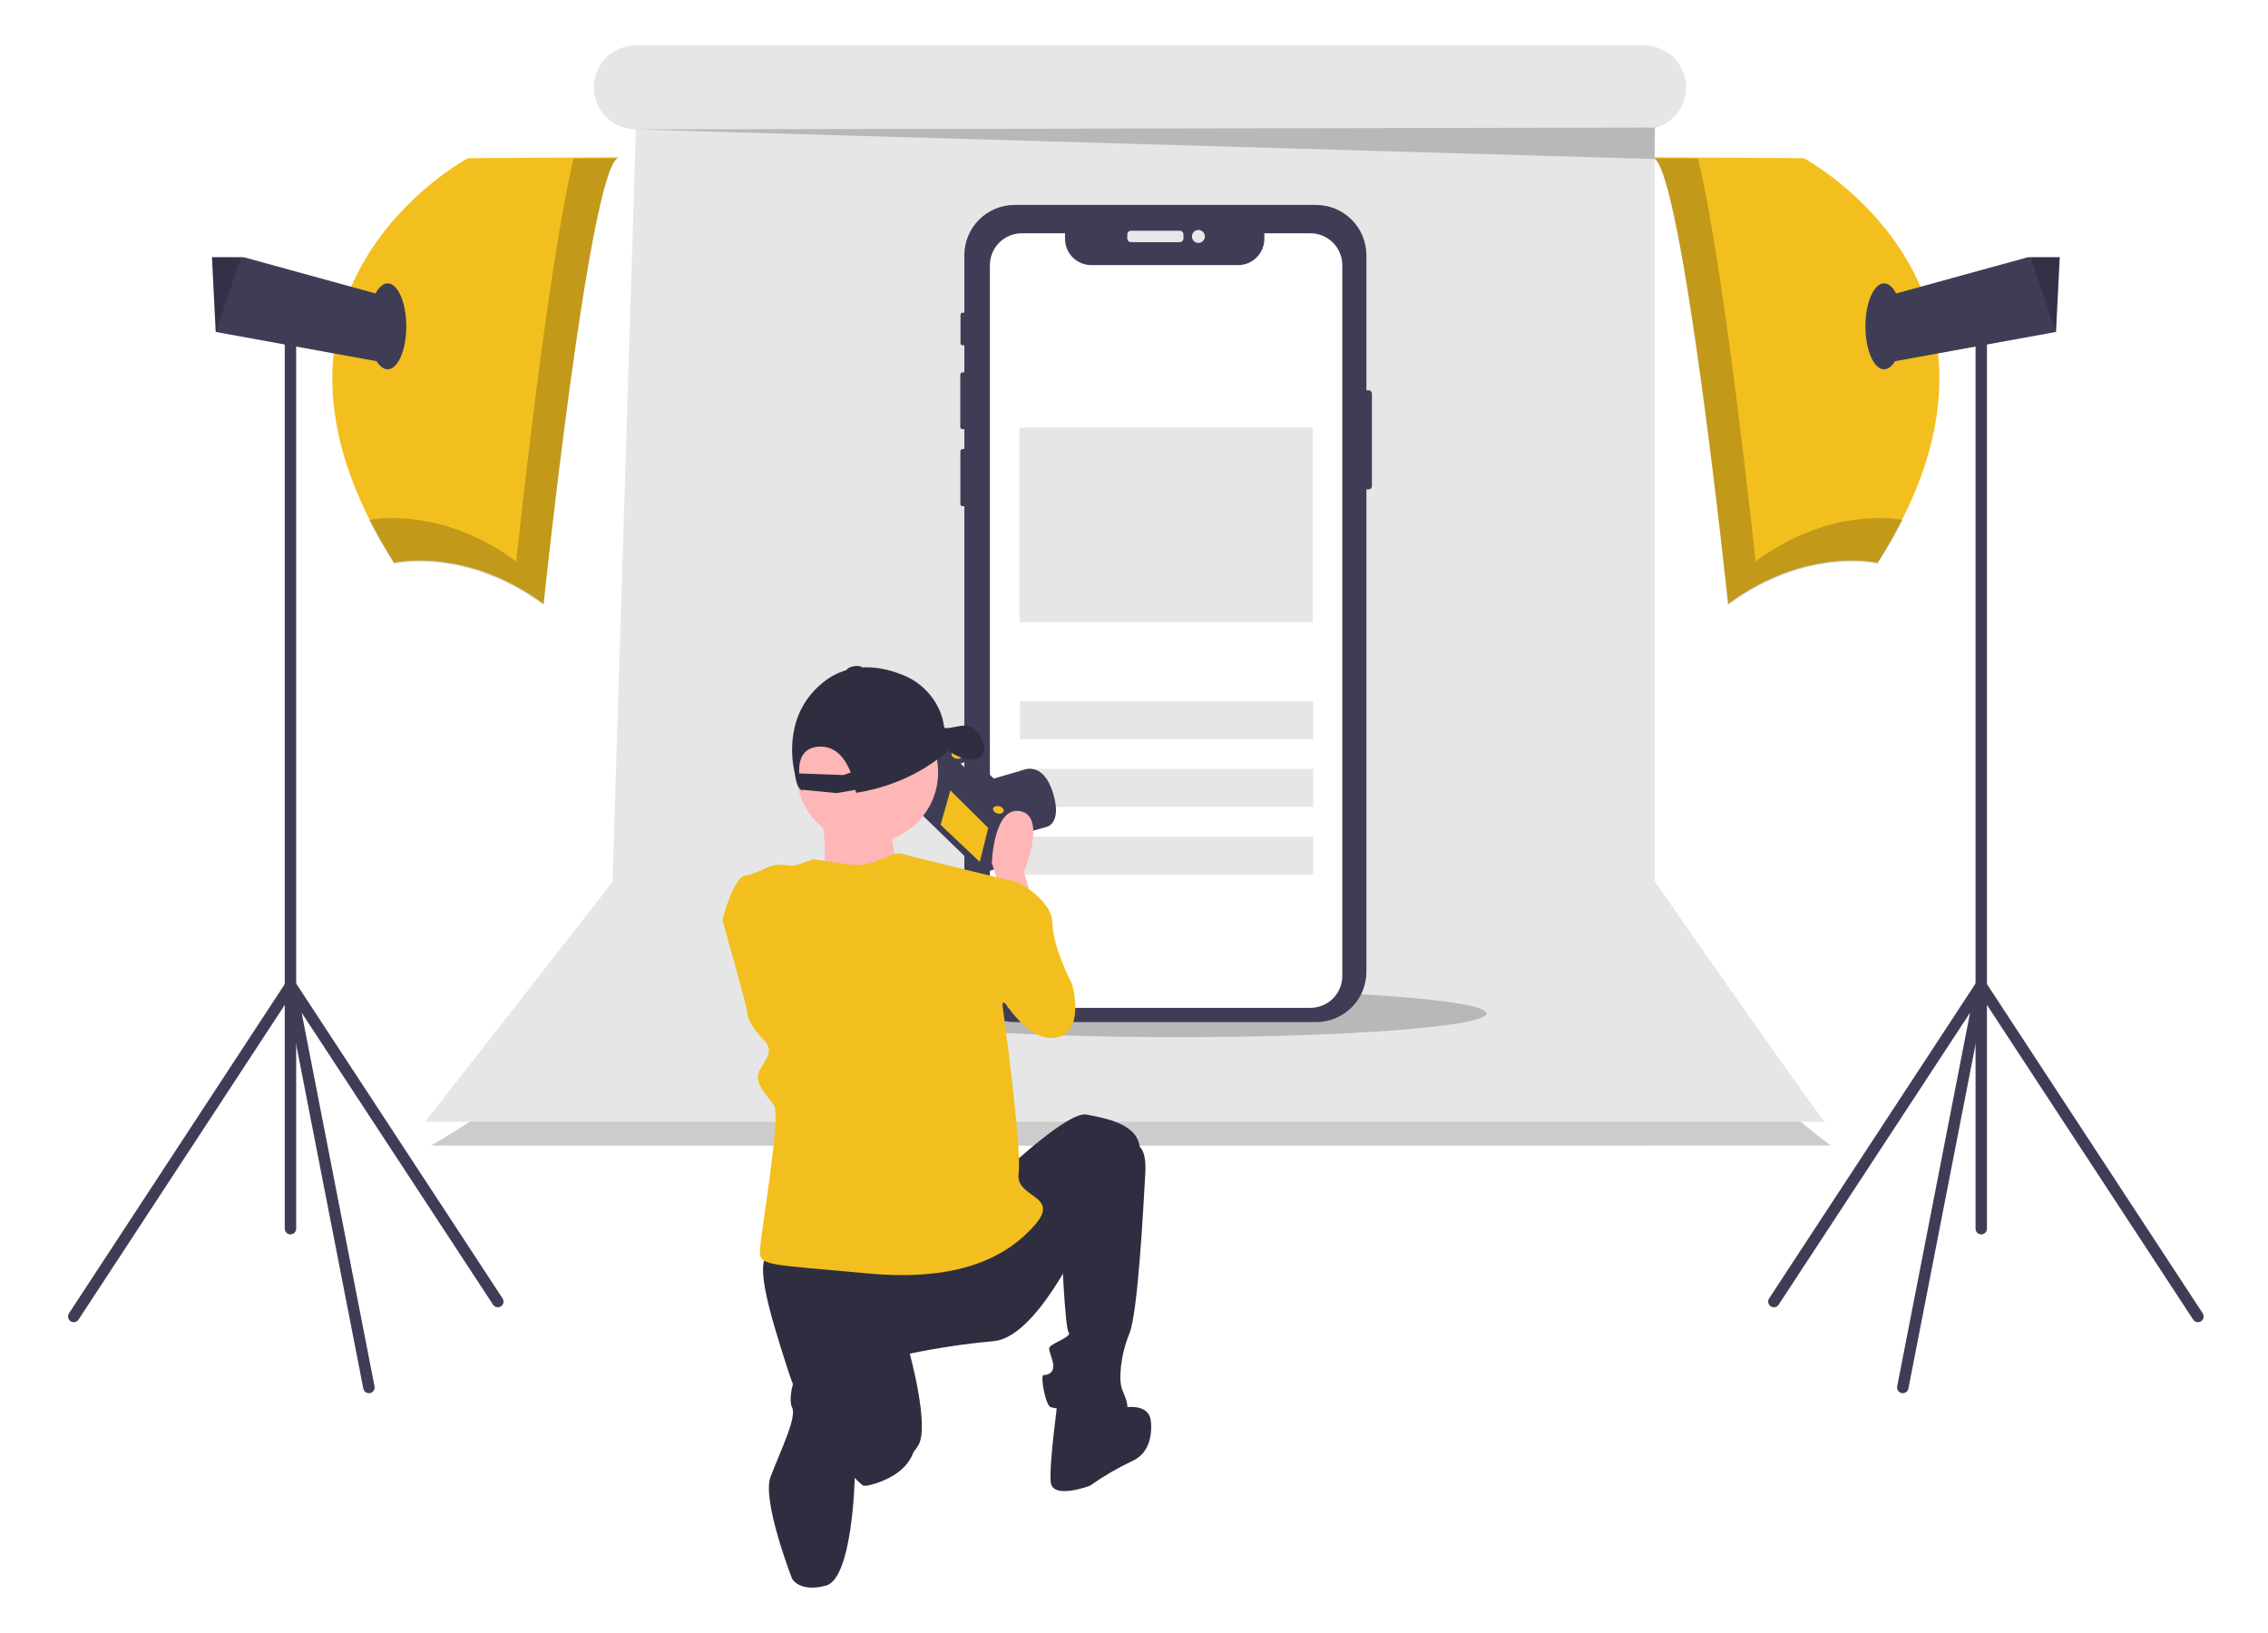 <svg width="200" height="144" viewBox="0 0 200 144" fill="none" xmlns="http://www.w3.org/2000/svg">
<g filter="url(#filter0_d)">
<path opacity="0.2" d="M54.48 79.36C54.48 79.36 54.875 87.264 38.013 97.012C38.013 97.012 37.993 97.055 161.447 97.012C161.447 97.012 147.352 87.001 146.43 75.803" fill="black"/>
<path d="M145.908 73.71V7.292C146.703 7.086 147.407 6.622 147.909 5.973C148.412 5.323 148.685 4.526 148.685 3.704C148.685 3.218 148.589 2.736 148.403 2.287C148.216 1.837 147.944 1.429 147.6 1.085C147.256 0.741 146.847 0.468 146.398 0.282C145.948 0.096 145.467 -1.12224e-06 144.98 0H56.074C55.587 -8.41675e-07 55.106 0.096 54.656 0.282C54.207 0.468 53.798 0.741 53.454 1.085C53.11 1.429 52.838 1.837 52.651 2.287C52.465 2.736 52.369 3.218 52.369 3.704C52.369 4.687 52.76 5.629 53.454 6.324C54.149 7.019 55.091 7.409 56.074 7.409H56.075L54.016 73.768L37.491 94.919C37.491 94.919 37.352 94.919 160.925 94.919C160.925 94.919 160.838 95.133 145.908 73.71Z" fill="#E6E6E6"/>
<path opacity="0.2" d="M103.871 87.457C118.903 87.457 131.09 86.519 131.09 85.363C131.09 84.207 118.903 83.269 103.871 83.269C88.838 83.269 76.651 84.207 76.651 85.363C76.651 86.519 88.838 87.457 103.871 87.457Z" fill="black"/>
<path opacity="0.2" d="M56.074 7.409L145.908 10.025L145.947 7.248L56.074 7.409Z" fill="black"/>
<path d="M120.981 30.702V38.868C120.981 38.943 120.951 39.016 120.897 39.069C120.844 39.122 120.772 39.152 120.696 39.152H120.494V81.691C120.494 82.869 120.026 83.998 119.194 84.83C118.361 85.662 117.232 86.13 116.055 86.13H89.475C88.892 86.13 88.315 86.015 87.777 85.792C87.238 85.569 86.749 85.242 86.337 84.83C85.925 84.418 85.598 83.928 85.375 83.39C85.152 82.851 85.038 82.274 85.038 81.691V40.644H84.891C84.838 40.645 84.787 40.623 84.749 40.586C84.711 40.548 84.69 40.497 84.69 40.444V35.797C84.69 35.77 84.695 35.744 84.705 35.72C84.715 35.695 84.73 35.673 84.749 35.654C84.767 35.636 84.79 35.621 84.814 35.611C84.838 35.601 84.865 35.595 84.891 35.595H85.038V33.845H84.89C84.834 33.845 84.78 33.822 84.741 33.783C84.702 33.743 84.68 33.689 84.68 33.633V29.049C84.68 28.994 84.702 28.941 84.741 28.901C84.781 28.862 84.834 28.84 84.89 28.839H85.038V26.45H84.887C84.863 26.45 84.838 26.445 84.816 26.436C84.793 26.426 84.773 26.413 84.755 26.395C84.738 26.378 84.724 26.357 84.715 26.335C84.706 26.312 84.701 26.288 84.701 26.263V23.762C84.701 23.712 84.72 23.665 84.755 23.629C84.79 23.594 84.838 23.574 84.887 23.574H85.038V18.509C85.038 17.332 85.505 16.203 86.338 15.371C87.17 14.539 88.298 14.072 89.475 14.072H116.055C117.232 14.072 118.361 14.539 119.193 15.371C120.026 16.203 120.493 17.332 120.494 18.509V30.417H120.696C120.772 30.417 120.844 30.447 120.897 30.501C120.951 30.554 120.981 30.626 120.981 30.702Z" fill="#3F3D56"/>
<path d="M104.046 16.348H99.727C99.552 16.348 99.411 16.489 99.411 16.664V17.037C99.411 17.212 99.552 17.353 99.727 17.353H104.046C104.22 17.353 104.362 17.212 104.362 17.037V16.664C104.362 16.489 104.22 16.348 104.046 16.348Z" fill="#E6E8EC"/>
<path d="M105.68 17.421C105.995 17.421 106.251 17.165 106.251 16.85C106.251 16.535 105.995 16.28 105.68 16.28C105.366 16.28 105.11 16.535 105.11 16.85C105.11 17.165 105.366 17.421 105.68 17.421Z" fill="#E6E8EC"/>
<path d="M118.368 19.387V82.059C118.368 82.806 118.071 83.522 117.543 84.05C117.015 84.578 116.299 84.874 115.552 84.874H90.108C89.739 84.875 89.372 84.802 89.03 84.661C88.688 84.52 88.378 84.313 88.116 84.051C87.855 83.79 87.647 83.479 87.506 83.137C87.364 82.796 87.292 82.429 87.292 82.059V19.387C87.292 19.017 87.365 18.651 87.507 18.309C87.648 17.967 87.856 17.657 88.117 17.395C88.379 17.134 88.689 16.926 89.031 16.785C89.372 16.643 89.739 16.57 90.108 16.571H93.917V17.059C93.917 17.674 94.161 18.264 94.596 18.699C95.031 19.134 95.62 19.378 96.235 19.378H109.175C109.79 19.378 110.38 19.134 110.815 18.699C111.25 18.264 111.494 17.674 111.494 17.059V16.571H115.552C115.922 16.57 116.288 16.643 116.63 16.785C116.972 16.926 117.282 17.134 117.544 17.395C117.805 17.657 118.013 17.967 118.154 18.309C118.296 18.651 118.368 19.017 118.368 19.387Z" fill="white"/>
<path d="M115.812 57.83H89.952V61.187H115.812V57.83Z" fill="#E6E6E6"/>
<path d="M115.812 63.798H89.952V67.155H115.812V63.798Z" fill="#E6E6E6"/>
<path d="M115.812 69.766H89.952V73.123H115.812V69.766Z" fill="#E6E6E6"/>
<path d="M115.76 33.71H89.9V50.868H115.76V33.71Z" fill="#E6E6E6"/>
<path d="M54.526 9.868L41.264 9.95C41.264 9.95 19.436 21.564 34.757 45.617C34.757 45.617 41.017 44.134 47.936 49.241C47.936 49.241 51.972 10.774 54.526 9.868Z" fill="#F3BF1E"/>
<path opacity="0.2" d="M50.581 9.988C48.205 19.912 45.519 45.51 45.519 45.51C39.337 40.947 33.685 41.644 32.55 41.844C33.22 43.17 33.956 44.461 34.757 45.712C34.757 45.712 41.017 44.23 47.936 49.337C47.936 49.337 51.972 10.87 54.526 9.963L50.581 9.988Z" fill="black"/>
<path d="M34.674 22.305L33.521 27.907L19.029 25.273L19.024 25.271L18.694 18.681H21.495L34.674 22.305Z" fill="#3F3D56"/>
<path opacity="0.2" d="M21.261 18.681L19.029 25.273L19.024 25.271L18.694 18.681H21.261Z" fill="black"/>
<path d="M34.18 28.566C35.09 28.566 35.828 26.869 35.828 24.777C35.828 22.684 35.09 20.988 34.18 20.988C33.27 20.988 32.533 22.684 32.533 24.777C32.533 26.869 33.27 28.566 34.18 28.566Z" fill="#3F3D56"/>
<path d="M25.613 104.851C25.547 104.851 25.482 104.838 25.421 104.812C25.36 104.787 25.304 104.75 25.257 104.703C25.211 104.656 25.174 104.601 25.148 104.54C25.123 104.479 25.11 104.413 25.11 104.347V24.777C25.11 24.643 25.163 24.515 25.257 24.421C25.352 24.326 25.48 24.273 25.613 24.273C25.747 24.273 25.875 24.326 25.97 24.421C26.064 24.515 26.117 24.643 26.117 24.777V104.347C26.117 104.413 26.104 104.479 26.079 104.54C26.053 104.601 26.016 104.656 25.97 104.703C25.923 104.75 25.867 104.787 25.806 104.812C25.745 104.838 25.68 104.851 25.613 104.851Z" fill="#3F3D56"/>
<path d="M32.532 118.854C32.415 118.854 32.302 118.813 32.212 118.739C32.122 118.664 32.061 118.561 32.038 118.447L25.119 82.976C25.097 82.861 25.115 82.743 25.171 82.64C25.226 82.537 25.316 82.457 25.424 82.413C25.532 82.369 25.652 82.364 25.763 82.399C25.875 82.433 25.971 82.506 26.035 82.603L44.321 110.496C44.394 110.608 44.42 110.744 44.393 110.875C44.366 111.005 44.288 111.12 44.176 111.193C44.064 111.266 43.928 111.292 43.797 111.265C43.666 111.238 43.552 111.16 43.479 111.048L26.599 85.301L33.027 118.254C33.039 118.319 33.039 118.386 33.026 118.45C33.013 118.515 32.987 118.577 32.95 118.632C32.913 118.687 32.866 118.734 32.811 118.77C32.756 118.807 32.694 118.832 32.629 118.845C32.597 118.851 32.565 118.854 32.532 118.854Z" fill="#3F3D56"/>
<path d="M6.503 112.593C6.412 112.593 6.323 112.569 6.245 112.522C6.167 112.476 6.103 112.409 6.06 112.329C6.017 112.249 5.996 112.159 6 112.068C6.004 111.978 6.032 111.89 6.082 111.814L25.192 82.655C25.266 82.543 25.38 82.465 25.511 82.438C25.641 82.411 25.777 82.437 25.889 82.51C26 82.583 26.078 82.698 26.106 82.828C26.133 82.959 26.108 83.095 26.035 83.207L6.924 112.366C6.879 112.436 6.816 112.493 6.743 112.533C6.669 112.573 6.587 112.593 6.503 112.593Z" fill="#3F3D56"/>
<path d="M145.801 9.868L159.063 9.95C159.063 9.95 180.891 21.564 165.57 45.617C165.57 45.617 159.31 44.134 152.391 49.241C152.391 49.241 148.355 10.774 145.801 9.868Z" fill="#F3BF1E"/>
<path opacity="0.2" d="M149.746 9.988C152.122 19.912 154.808 45.51 154.808 45.51C160.99 40.947 166.642 41.644 167.777 41.844C167.107 43.17 166.371 44.461 165.57 45.712C165.57 45.712 159.31 44.23 152.391 49.337C152.391 49.337 148.355 10.87 145.801 9.963L149.746 9.988Z" fill="black"/>
<path d="M165.653 22.305L166.806 27.907L181.298 25.273L181.303 25.271L181.633 18.681H178.832L165.653 22.305Z" fill="#3F3D56"/>
<path opacity="0.2" d="M179.066 18.681L181.298 25.273L181.303 25.271L181.632 18.681H179.066Z" fill="black"/>
<path d="M166.147 28.566C167.057 28.566 167.794 26.869 167.794 24.777C167.794 22.684 167.057 20.988 166.147 20.988C165.237 20.988 164.5 22.684 164.5 24.777C164.5 26.869 165.237 28.566 166.147 28.566Z" fill="#3F3D56"/>
<path d="M174.714 104.851C174.647 104.851 174.582 104.838 174.521 104.812C174.46 104.787 174.404 104.75 174.357 104.703C174.311 104.656 174.274 104.601 174.248 104.54C174.223 104.479 174.21 104.413 174.21 104.347V24.777C174.21 24.643 174.263 24.515 174.357 24.421C174.452 24.326 174.58 24.273 174.714 24.273C174.847 24.273 174.975 24.326 175.07 24.421C175.164 24.515 175.217 24.643 175.217 24.777V104.347C175.217 104.413 175.204 104.479 175.179 104.54C175.153 104.601 175.116 104.656 175.07 104.703C175.023 104.75 174.967 104.787 174.906 104.812C174.845 104.838 174.78 104.851 174.714 104.851Z" fill="#3F3D56"/>
<path d="M167.795 118.854C167.762 118.854 167.73 118.851 167.698 118.845C167.567 118.819 167.451 118.742 167.377 118.632C167.302 118.521 167.274 118.385 167.3 118.254L173.728 85.301L156.848 111.048C156.812 111.104 156.765 111.151 156.71 111.188C156.656 111.226 156.594 111.252 156.53 111.265C156.465 111.279 156.398 111.279 156.333 111.267C156.268 111.254 156.206 111.229 156.151 111.193C156.096 111.157 156.048 111.11 156.011 111.055C155.974 111.001 155.947 110.939 155.934 110.875C155.921 110.81 155.92 110.743 155.932 110.678C155.945 110.613 155.97 110.551 156.006 110.496L174.292 82.603C174.356 82.506 174.452 82.433 174.564 82.399C174.675 82.364 174.795 82.369 174.903 82.413C175.011 82.457 175.101 82.537 175.156 82.64C175.212 82.743 175.23 82.861 175.208 82.976L168.289 118.447C168.266 118.561 168.205 118.664 168.115 118.739C168.025 118.813 167.912 118.854 167.795 118.854Z" fill="#3F3D56"/>
<path d="M193.824 112.593C193.74 112.593 193.658 112.573 193.584 112.533C193.511 112.493 193.448 112.436 193.402 112.366L174.292 83.207C174.219 83.095 174.194 82.959 174.221 82.828C174.248 82.698 174.326 82.583 174.438 82.51C174.55 82.437 174.686 82.411 174.816 82.438C174.947 82.465 175.061 82.543 175.135 82.655L194.245 111.814C194.294 111.89 194.323 111.978 194.327 112.068C194.33 112.159 194.31 112.249 194.267 112.329C194.223 112.409 194.16 112.476 194.082 112.522C194.004 112.569 193.915 112.593 193.824 112.593Z" fill="#3F3D56"/>
<path d="M88.686 69.923L92.294 68.919C92.294 68.919 93.707 68.637 92.843 65.877C91.98 63.117 90.267 63.889 90.267 63.889L87.067 64.819L85.803 65.209L87.581 67.704L87.73 69.366L88.686 69.923Z" fill="#3F3D56"/>
<path d="M81.714 62.631L80.582 67.152L86.382 72.773L86.881 72.898L88.211 72.525L89.343 68.003L88.197 66.798L89.369 66.49L86.868 64.062L85.562 64.336L84.516 63.297L85.222 63.015L85.289 62.749L84.433 62.075L81.714 62.631Z" fill="#3F3D56"/>
<path d="M87.148 69.008L86.399 72.001L82.942 68.733L83.808 65.699L87.148 69.008Z" fill="#F3BF1E"/>
<path d="M81.714 62.631L81.556 63.265L87.323 68.876L87.822 69L89.11 68.652L89.181 68.65L89.343 68.003L88.197 66.798L89.369 66.49L86.868 64.062L85.562 64.336L84.516 63.297L85.222 63.015L85.289 62.749L84.433 62.075L81.714 62.631Z" stroke="#3F3D56" stroke-width="0.216" stroke-miterlimit="10"/>
<path d="M84.844 62.69C84.888 62.516 84.715 62.322 84.458 62.258C84.201 62.194 83.957 62.283 83.913 62.457C83.869 62.632 84.042 62.825 84.299 62.89C84.556 62.954 84.8 62.865 84.844 62.69Z" fill="#F3BF1E"/>
<path d="M88.508 67.529C88.552 67.355 88.379 67.161 88.121 67.097C87.865 67.033 87.621 67.122 87.577 67.296C87.533 67.471 87.706 67.664 87.963 67.729C88.22 67.793 88.464 67.704 88.508 67.529Z" fill="#F3BF1E"/>
<path d="M91.083 75.556L90.296 72.881C90.296 72.881 92.342 68.003 89.981 67.531C87.621 67.058 87.464 72.094 87.464 72.094L88.408 75.084L91.083 75.556Z" fill="#FFB6B6"/>
<path d="M76.475 70.354C79.927 70.354 82.726 67.556 82.726 64.104C82.726 60.652 79.927 57.853 76.475 57.853C73.023 57.853 70.224 60.652 70.224 64.104C70.224 67.556 73.023 70.354 76.475 70.354Z" fill="#FFB6B6"/>
<path d="M78.498 68.516C78.498 68.516 78.865 73.112 79.784 73.48C80.704 73.847 69.857 76.421 69.857 76.421L72.615 73.296C72.615 73.296 73.166 68.516 71.879 67.413L78.498 68.516Z" fill="#FFB6B6"/>
<path d="M87.306 74.139L89.824 73.825C89.824 73.825 92.814 75.398 92.814 77.444C92.814 79.49 94.545 82.794 94.545 82.794C94.545 82.794 95.804 87.2 92.971 87.515C90.139 87.83 87.621 82.794 87.621 82.794L87.306 74.139Z" fill="#F3BF1E"/>
<path d="M88.723 99.159C88.723 99.159 94.23 93.966 95.804 94.281C97.377 94.596 100.524 95.068 100.524 97.428C100.524 99.789 95.332 105.296 95.332 105.296C95.332 105.296 91.398 113.951 87.621 114.266C85.137 114.491 82.668 114.859 80.225 115.367C80.225 115.367 81.956 121.661 81.012 123.392C80.068 125.123 76.449 127.169 76.134 127.012C75.819 126.854 71.413 122.763 69.525 116.941C67.637 111.118 66.378 106.712 68.109 106.398C69.84 106.083 88.723 99.159 88.723 99.159Z" fill="#2F2E41"/>
<path d="M100.052 96.956C100.052 96.956 101.154 96.799 100.996 99.474C100.839 102.149 100.367 111.748 99.58 113.636C98.793 115.525 98.636 117.728 98.951 118.514C99.266 119.301 99.895 120.56 98.793 120.717C97.692 120.875 93.129 120.245 92.656 120.088C92.184 119.931 91.712 117.255 92.027 117.255C92.342 117.255 93.129 117.098 92.814 115.997C92.499 114.895 92.342 114.895 92.814 114.58C93.286 114.266 94.545 113.794 94.23 113.479C93.915 113.164 93.601 105.768 93.601 105.768L100.052 96.956Z" fill="#2F2E41"/>
<path d="M98.479 120.245C98.479 120.245 101.154 119.459 101.469 121.189C101.469 121.189 101.941 123.865 99.895 124.809C98.575 125.433 97.311 126.17 96.118 127.012C96.118 127.012 92.814 128.271 92.657 126.697C92.499 125.123 93.286 119.458 93.286 119.458L98.479 120.245Z" fill="#2F2E41"/>
<path d="M80.697 122.134L75.662 118.042C75.662 118.042 76.606 123.078 75.347 124.022L74.772 125.703L76.382 127.02C76.382 127.02 81.327 126.225 80.697 122.134Z" fill="#2F2E41"/>
<path d="M73.616 115.21C73.616 115.21 76.921 116.154 76.449 119.459C75.977 122.763 75.371 126.353 75.371 126.353C75.371 126.353 75.19 135.194 72.829 135.824C70.469 136.453 69.84 135.194 69.84 135.194C69.84 135.194 67.157 128.286 67.951 126.225C68.913 123.731 70.3 120.93 69.84 120.088C69.387 119.259 70.154 114.738 73.616 115.21Z" fill="#2F2E41"/>
<path d="M71.728 71.779C71.728 71.779 72.987 71.936 75.032 72.251C77.078 72.566 78.494 70.992 79.596 71.307C80.697 71.622 89.824 73.825 89.824 73.825L88.408 84.683C88.408 84.683 90.139 97.271 89.824 99.474C89.509 101.677 93.601 101.362 91.24 104.038C88.88 106.713 84.789 109.073 76.449 108.286C68.109 107.499 67.007 107.657 67.007 106.398C67.007 105.139 68.896 94.439 68.266 93.495C67.637 92.55 66.378 91.449 67.007 90.347C67.637 89.246 68.266 88.617 67.322 87.672C66.378 86.728 65.906 85.784 65.906 85.312C65.906 84.84 63.703 77.129 63.703 77.129C63.703 77.129 64.647 73.353 65.748 73.195C66.85 73.038 67.794 72.251 68.581 72.251C69.368 72.251 69.84 72.409 70.312 72.251L71.728 71.779Z" fill="#F3BF1E"/>
<path d="M86.818 61.911C86.737 61.548 86.341 60.332 85.535 60.035C84.945 59.818 83.849 60.276 83.302 60.2L83.232 60C83.185 59.606 83.087 59.22 82.94 58.852C82.651 58.115 82.217 57.444 81.663 56.879C81.109 56.314 80.446 55.867 79.715 55.564C77.916 54.812 75.07 54.19 72.6 56.161C69.209 58.868 69.806 62.919 70.053 64.043C70.094 64.231 70.129 64.419 70.159 64.609C70.311 65.599 70.749 65.717 70.749 65.717C70.749 65.717 70.739 65.689 70.724 65.637L73.787 65.935L75.443 65.652C75.471 65.814 75.482 65.91 75.482 65.91C80.315 65.171 83.127 62.626 83.584 62.184C83.985 62.45 84.733 62.885 85.458 62.98C86.52 63.12 86.899 62.275 86.818 61.911ZM74.365 64.345L70.474 64.204C70.418 63.141 70.693 61.899 72.257 61.836C73.765 61.775 74.588 63.001 75.025 64.124L74.365 64.345Z" fill="#2F2E41"/>
<path d="M75.382 55.262C75.757 55.198 76.041 55.031 76.017 54.889C75.993 54.747 75.669 54.684 75.295 54.748C74.92 54.812 74.636 54.979 74.66 55.121C74.684 55.263 75.007 55.326 75.382 55.262Z" fill="#2F2E41"/>
</g>
<defs>
<filter id="filter0_d" x="2" y="0" width="196.327" height="144" filterUnits="userSpaceOnUse" color-interpolation-filters="sRGB">
<feFlood flood-opacity="0" result="BackgroundImageFix"/>
<feColorMatrix in="SourceAlpha" type="matrix" values="0 0 0 0 0 0 0 0 0 0 0 0 0 0 0 0 0 0 127 0" result="hardAlpha"/>
<feOffset dy="4"/>
<feGaussianBlur stdDeviation="2"/>
<feColorMatrix type="matrix" values="0 0 0 0 0 0 0 0 0 0 0 0 0 0 0 0 0 0 0.25 0"/>
<feBlend mode="normal" in2="BackgroundImageFix" result="effect1_dropShadow"/>
<feBlend mode="normal" in="SourceGraphic" in2="effect1_dropShadow" result="shape"/>
</filter>
</defs>
</svg>
